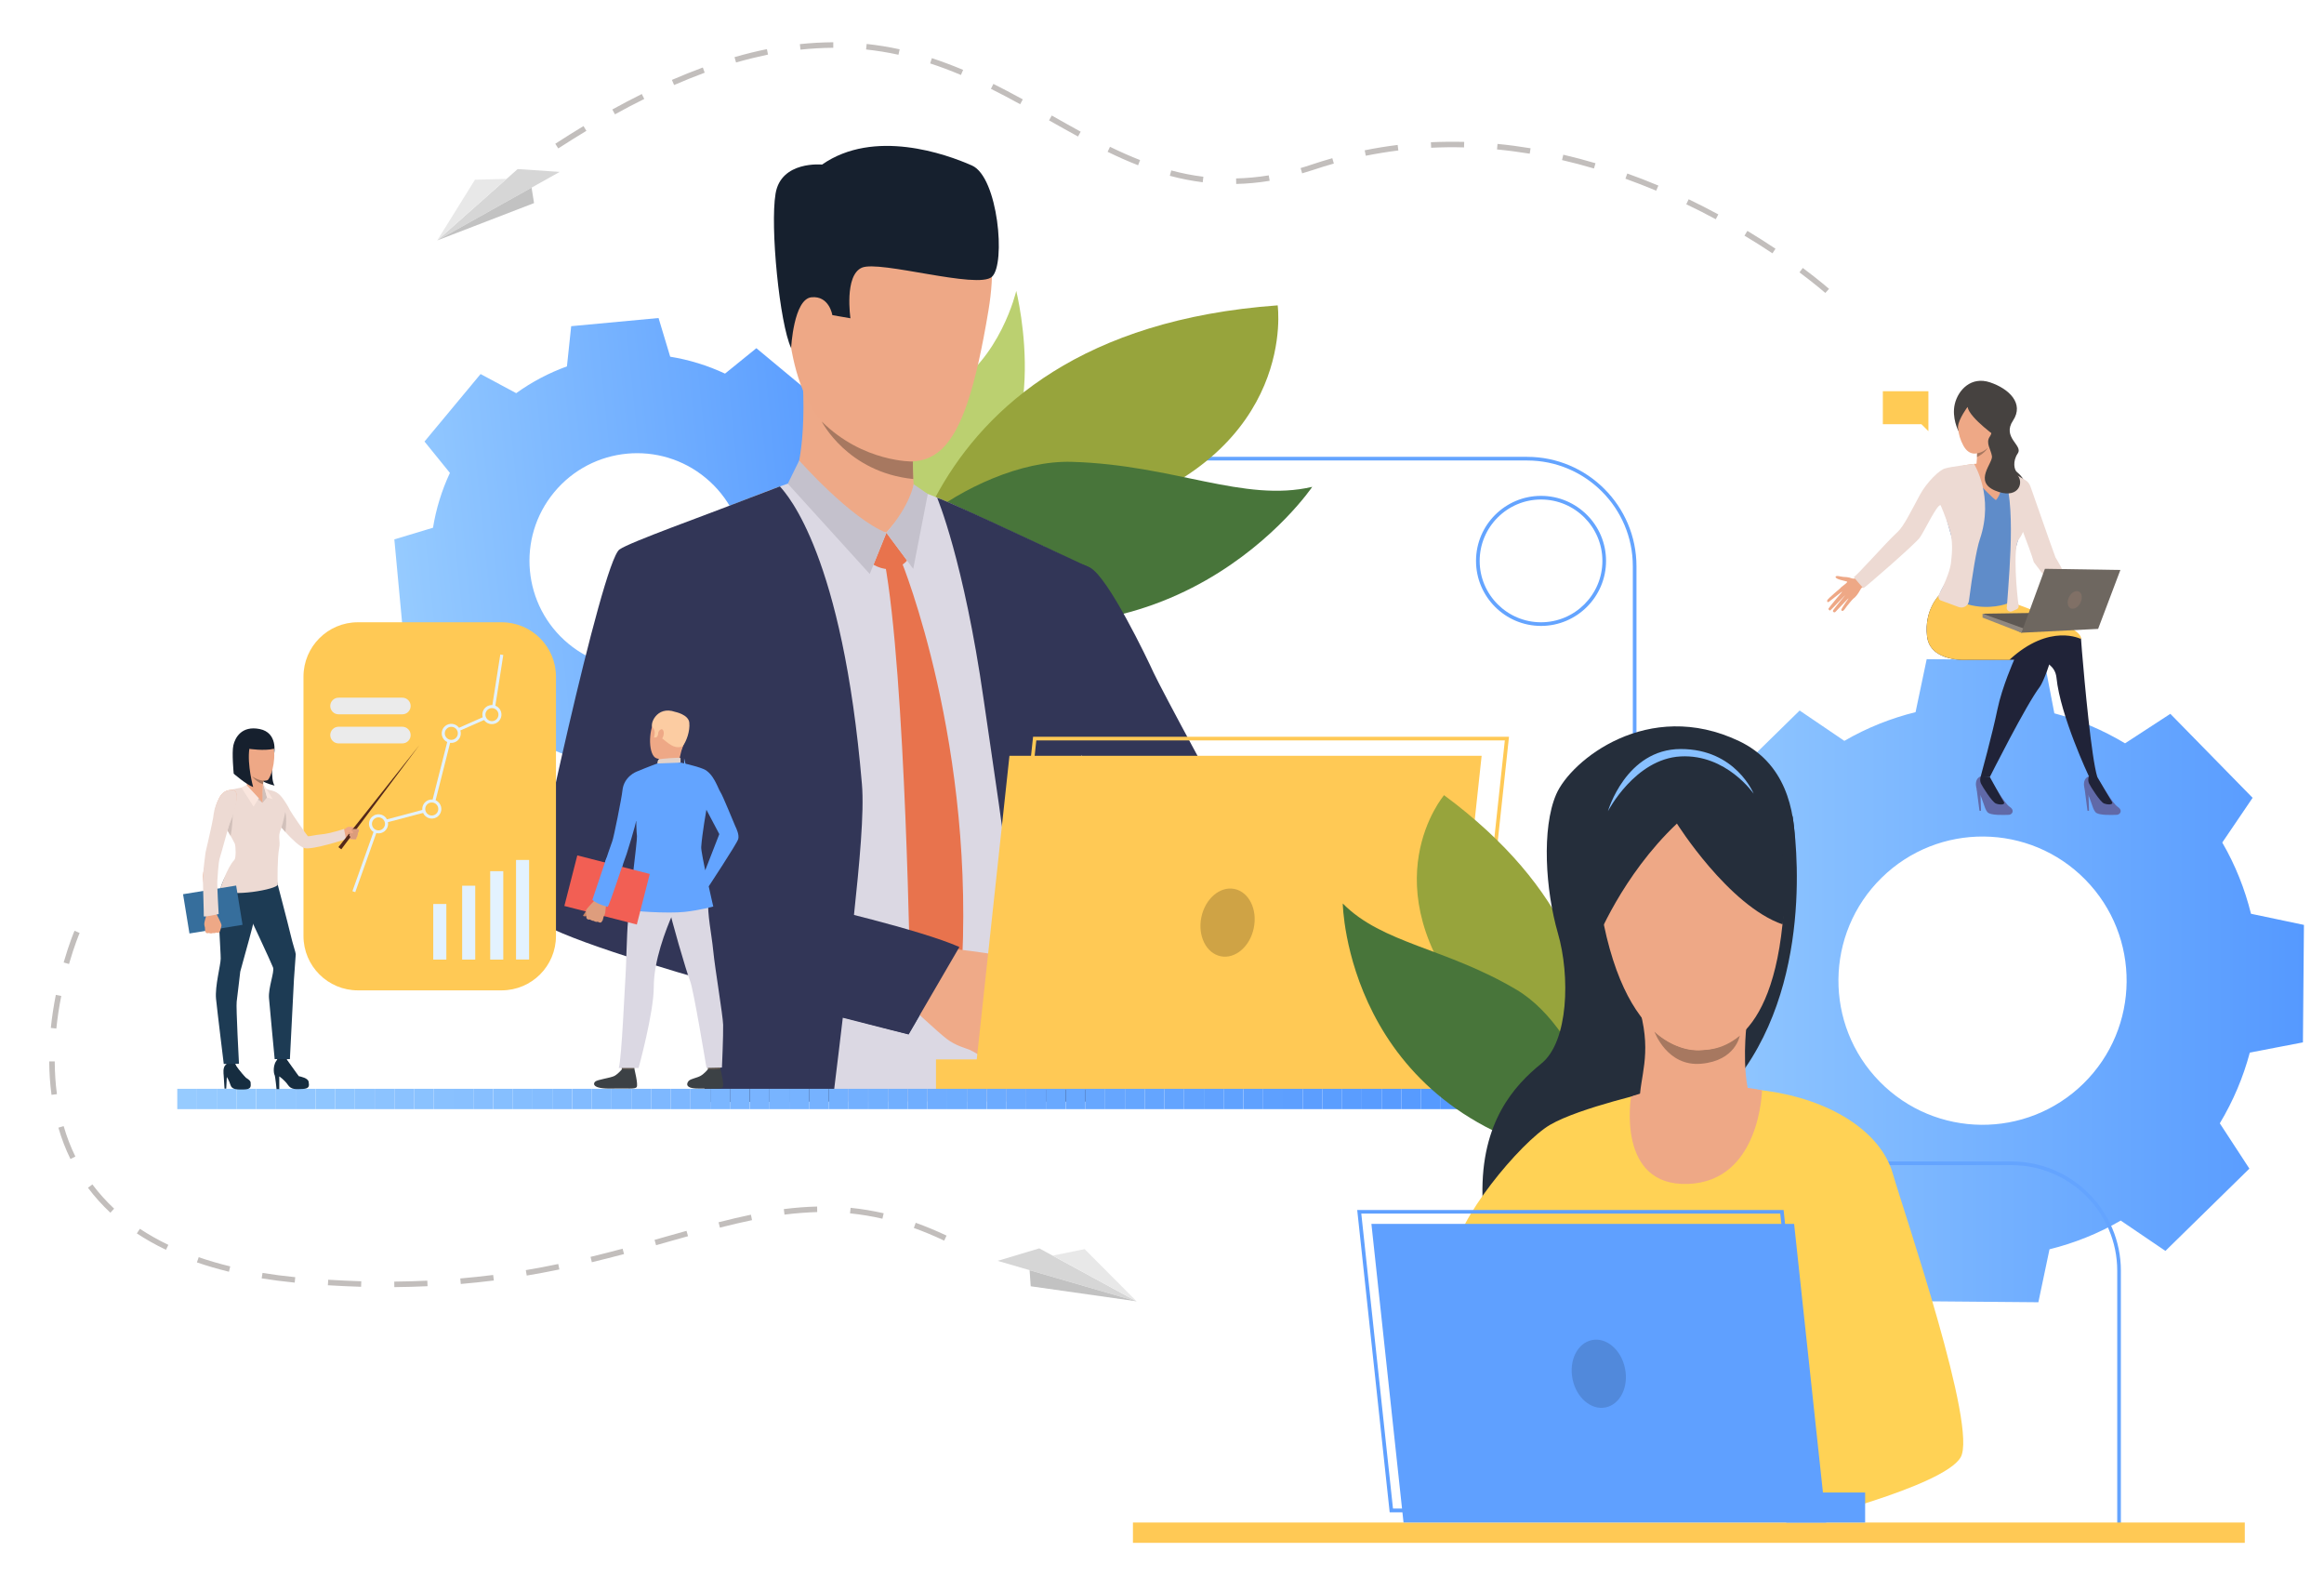 <?xml version="1.0" encoding="utf-8"?>
<!-- Generator: Adobe Illustrator 24.3.0, SVG Export Plug-In . SVG Version: 6.00 Build 0)  -->
<svg version="1.1" id="Слой_1" xmlns="http://www.w3.org/2000/svg" xmlns:xlink="http://www.w3.org/1999/xlink" x="0px" y="0px"
	 viewBox="0 0 273.46 187.17" style="enable-background:new 0 0 273.46 187.17;" xml:space="preserve">
<style type="text/css">
	.st0{fill:url(#SVGID_1_);}
	.st1{fill:url(#SVGID_2_);}
	.st2{fill:#64A4FF;}
	.st3{fill:#BBD070;}
	.st4{fill:#97A43C;}
	.st5{fill:#48753A;}
	.st6{fill:#DBD8E3;}
	.st7{fill:#323657;}
	.st8{fill:#EEA987;}
	.st9{fill:#E8734D;}
	.st10{fill:#C4C1CC;}
	.st11{fill:#EFAA88;}
	.st12{fill:#EEA886;}
	.st13{fill:#16202E;}
	.st14{fill:#A77860;}
	.st15{fill:#4DA8F2;}
	.st16{fill:#FFC955;}
	.st17{clip-path:url(#SVGID_4_);fill:#96CBFF;}
	.st18{clip-path:url(#SVGID_4_);fill:#95CAFF;}
	.st19{clip-path:url(#SVGID_4_);fill:#94C9FF;}
	.st20{clip-path:url(#SVGID_4_);fill:#93C9FF;}
	.st21{clip-path:url(#SVGID_4_);fill:#92C8FF;}
	.st22{clip-path:url(#SVGID_4_);fill:#91C7FF;}
	.st23{clip-path:url(#SVGID_4_);fill:#90C6FF;}
	.st24{clip-path:url(#SVGID_4_);fill:#8FC6FF;}
	.st25{clip-path:url(#SVGID_4_);fill:#8EC5FF;}
	.st26{clip-path:url(#SVGID_4_);fill:#8DC4FF;}
	.st27{clip-path:url(#SVGID_4_);fill:#8CC3FF;}
	.st28{clip-path:url(#SVGID_4_);fill:#8BC2FF;}
	.st29{clip-path:url(#SVGID_4_);fill:#8AC2FF;}
	.st30{clip-path:url(#SVGID_4_);fill:#89C1FF;}
	.st31{clip-path:url(#SVGID_4_);fill:#88C0FF;}
	.st32{clip-path:url(#SVGID_4_);fill:#87BFFF;}
	.st33{clip-path:url(#SVGID_4_);fill:#86BFFF;}
	.st34{clip-path:url(#SVGID_4_);fill:#85BEFF;}
	.st35{clip-path:url(#SVGID_4_);fill:#84BDFF;}
	.st36{clip-path:url(#SVGID_4_);fill:#83BCFF;}
	.st37{clip-path:url(#SVGID_4_);fill:#82BBFF;}
	.st38{clip-path:url(#SVGID_4_);fill:#81BBFF;}
	.st39{clip-path:url(#SVGID_4_);fill:#80BAFF;}
	.st40{clip-path:url(#SVGID_4_);fill:#7FB9FF;}
	.st41{clip-path:url(#SVGID_4_);fill:#7EB8FF;}
	.st42{clip-path:url(#SVGID_4_);fill:#7DB7FF;}
	.st43{clip-path:url(#SVGID_4_);fill:#7CB7FF;}
	.st44{clip-path:url(#SVGID_4_);fill:#7BB6FF;}
	.st45{clip-path:url(#SVGID_4_);fill:#7AB5FF;}
	.st46{clip-path:url(#SVGID_4_);fill:#79B4FF;}
	.st47{clip-path:url(#SVGID_4_);fill:#78B4FF;}
	.st48{clip-path:url(#SVGID_4_);fill:#77B3FF;}
	.st49{clip-path:url(#SVGID_4_);fill:#76B2FF;}
	.st50{clip-path:url(#SVGID_4_);fill:#74B1FF;}
	.st51{clip-path:url(#SVGID_4_);fill:#73B0FF;}
	.st52{clip-path:url(#SVGID_4_);fill:#72B0FF;}
	.st53{clip-path:url(#SVGID_4_);fill:#71AFFF;}
	.st54{clip-path:url(#SVGID_4_);fill:#70AEFF;}
	.st55{clip-path:url(#SVGID_4_);fill:#6FADFF;}
	.st56{clip-path:url(#SVGID_4_);fill:#6EADFF;}
	.st57{clip-path:url(#SVGID_4_);fill:#6DACFF;}
	.st58{clip-path:url(#SVGID_4_);fill:#6CABFF;}
	.st59{clip-path:url(#SVGID_4_);fill:#6BAAFF;}
	.st60{clip-path:url(#SVGID_4_);fill:#6AA9FF;}
	.st61{clip-path:url(#SVGID_4_);fill:#69A9FF;}
	.st62{clip-path:url(#SVGID_4_);fill:#68A8FF;}
	.st63{clip-path:url(#SVGID_4_);fill:#67A7FF;}
	.st64{clip-path:url(#SVGID_4_);fill:#66A6FF;}
	.st65{clip-path:url(#SVGID_4_);fill:#65A6FF;}
	.st66{clip-path:url(#SVGID_4_);fill:#64A5FF;}
	.st67{clip-path:url(#SVGID_4_);fill:#63A4FF;}
	.st68{clip-path:url(#SVGID_4_);fill:#62A3FF;}
	.st69{clip-path:url(#SVGID_4_);fill:#61A2FF;}
	.st70{clip-path:url(#SVGID_4_);fill:#60A2FF;}
	.st71{clip-path:url(#SVGID_4_);fill:#5FA1FF;}
	.st72{clip-path:url(#SVGID_4_);fill:#5EA0FF;}
	.st73{clip-path:url(#SVGID_4_);fill:#5D9FFF;}
	.st74{clip-path:url(#SVGID_4_);fill:#5C9EFF;}
	.st75{clip-path:url(#SVGID_4_);fill:#5B9EFF;}
	.st76{clip-path:url(#SVGID_4_);fill:#5A9DFF;}
	.st77{clip-path:url(#SVGID_4_);fill:#599CFF;}
	.st78{clip-path:url(#SVGID_4_);fill:#589BFF;}
	.st79{clip-path:url(#SVGID_4_);fill:#579BFF;}
	.st80{clip-path:url(#SVGID_4_);fill:#569AFF;}
	.st81{clip-path:url(#SVGID_4_);fill:#5599FF;}
	.st82{fill:#CFA345;}
	.st83{fill:#6069A8;}
	.st84{fill:#202338;}
	.st85{fill:#464240;}
	.st86{fill:#EB4747;}
	.st87{fill:#5F8CC9;}
	.st88{fill:#5E5853;}
	.st89{fill:#91887F;}
	.st90{fill:#EDDAD3;}
	.st91{fill:#6E6760;}
	.st92{fill:#807066;}
	.st93{fill:#FFCB55;}
	.st94{fill:#E3F2FF;}
	.st95{fill:#EBEBEB;}
	.st96{fill:#CF8C6C;}
	.st97{fill:#162D40;}
	.st98{fill:#1D3B54;}
	.st99{fill:#D1C0BA;}
	.st100{fill:#FAE6DE;}
	.st101{fill:#54281A;}
	.st102{fill:#DB9C7C;}
	.st103{fill:#366E9C;}
	.st104{fill:#5C544D;}
	.st105{fill:#3C4145;}
	.st106{fill:#FCCCA2;}
	.st107{fill:#E2D2CA;}
	.st108{fill:#63A4FF;}
	.st109{fill:#F25F54;}
	.st110{fill:#C98462;}
	.st111{fill:#DE9D7D;}
	.st112{fill:#252E3B;}
	.st113{fill:#FFD255;}
	.st114{fill:#88C0FF;}
	.st115{fill:#5FA0FF;}
	.st116{fill:#5189DB;}
	.st117{fill:#C2BEBC;}
	.st118{fill:#D6D6D6;}
	.st119{fill:#E8E8E8;}
	.st120{fill:#C2C2C2;}
</style>
<g>
	<linearGradient id="SVGID_1_" gradientUnits="userSpaceOnUse" x1="195.446" y1="115.359" x2="271.112" y2="115.359">
		<stop  offset="0" style="stop-color:#96CBFF"/>
		<stop  offset="1" style="stop-color:#5599FF"/>
	</linearGradient>
	<path class="st0" d="M261.2,132.14c1.58-2.63,2.76-5.43,3.53-8.32l6.25-1.2l0.06-6.91l0.06-6.91l-6.23-1.31
		c-0.72-2.9-1.84-5.73-3.38-8.38l3.57-5.26l-4.84-4.94l-4.84-4.94l-5.33,3.47c-2.63-1.58-5.43-2.76-8.32-3.53l-1.2-6.25l-6.91-0.06
		l-6.91-0.06l-1.31,6.23c-2.9,0.72-5.73,1.84-8.38,3.38l-5.26-3.57l-4.94,4.84l-4.93,4.84l3.47,5.33c-1.58,2.63-2.76,5.43-3.53,8.32
		l-6.25,1.2l-0.06,6.91l-0.06,6.91l6.23,1.31c0.72,2.9,1.84,5.73,3.38,8.38l-3.57,5.26l4.84,4.94l4.84,4.94l5.33-3.47
		c2.63,1.58,5.43,2.76,8.32,3.53l1.2,6.25l6.91,0.06l6.91,0.06l1.31-6.23c2.9-0.72,5.73-1.84,8.38-3.38l5.26,3.57l4.94-4.84
		l4.94-4.84L261.2,132.14z M221.18,127.24c-6.56-6.68-6.46-17.42,0.22-23.98c6.68-6.56,17.42-6.46,23.98,0.22
		c6.56,6.68,6.46,17.42-0.22,23.98C238.47,134.02,227.74,133.92,221.18,127.24z"/>
	
		<linearGradient id="SVGID_2_" gradientUnits="userSpaceOnUse" x1="-188.13" y1="747.006" x2="-131.631" y2="747.006" gradientTransform="matrix(0.995 -0.102 0.102 0.995 157.671 -693.486)">
		<stop  offset="0" style="stop-color:#96CBFF"/>
		<stop  offset="1" style="stop-color:#5599FF"/>
	</linearGradient>
	<path class="st1" d="M96.99,76.31c0.97-2.07,1.63-4.24,1.99-6.45l4.55-1.37l-0.48-5.14l-0.48-5.14l-4.73-0.5
		c-0.76-2.1-1.81-4.11-3.15-5.97l2.25-4.18l-3.97-3.3l-3.97-3.3l-3.69,2.99c-2.07-0.97-4.24-1.63-6.45-1.99l-1.37-4.55l-5.14,0.48
		l-5.14,0.48l-0.5,4.73c-2.1,0.76-4.11,1.81-5.97,3.15L56.55,44l-3.3,3.97l-3.3,3.97l2.99,3.69c-0.97,2.07-1.63,4.24-1.99,6.45
		l-4.55,1.37l0.48,5.14l0.48,5.14l4.73,0.5c0.76,2.1,1.81,4.11,3.15,5.97l-2.25,4.18l3.97,3.3l3.97,3.3L64.63,88
		c2.07,0.97,4.24,1.63,6.45,1.99l1.37,4.55l5.14-0.48l5.14-0.48l0.5-4.73c2.1-0.76,4.11-1.81,5.97-3.15l4.18,2.25l3.3-3.97l3.3-3.97
		L96.99,76.31z M66.88,75.72c-5.38-4.46-6.13-12.45-1.66-17.83c4.46-5.38,12.45-6.13,17.83-1.66c5.38,4.46,6.13,12.45,1.66,17.83
		C80.25,79.44,72.27,80.18,66.88,75.72z"/>
	<g>
		<path class="st2" d="M249.56,180.3h-0.43v-30.81c0-6.86-5.58-12.43-12.43-12.43h-31.7c-7.09,0-12.87-5.77-12.87-12.87V66.6
			c0-6.86-5.58-12.43-12.43-12.43H98.86v-0.43h80.83c7.09,0,12.87,5.77,12.87,12.87v57.59c0,6.85,5.58,12.43,12.43,12.43h31.7
			c7.09,0,12.87,5.77,12.87,12.87V180.3z"/>
	</g>
	<g>
		<g>
			<g>
				<g>
					<g>
						<path class="st3" d="M119.58,34.22c0,0,4.89,19.48-6.85,24.81c-11.75,5.33-9.5-4.43-9.5-4.43s-4.82-1.34,8.29-8.77
							C117.71,42.32,119.58,34.22,119.58,34.22z"/>
					</g>
				</g>
			</g>
		</g>
		<g>
			<g>
				<g>
					<g>
						<path class="st4" d="M150.34,35.92c0,0,2.41,16.98-19.82,24.32c-22.23,7.34-25.39,16.65-25.39,16.65
							S104.46,39.25,150.34,35.92z"/>
					</g>
				</g>
			</g>
		</g>
		<g>
			<g>
				<g>
					<g>
						<path class="st5" d="M105.03,69.97c-6.59-2.52,9.08-16.01,21.12-15.64c12.04,0.36,20.2,4.82,28.26,2.94
							C154.41,57.27,137.48,82.36,105.03,69.97z"/>
					</g>
				</g>
			</g>
		</g>
	</g>
	<g>
		<g>
			<g>
				<path class="st6" d="M127.17,81.24c0.38-5.12,0.64-9.91,0.79-14.38c-1.24-0.65-2.72-1.42-3.91-1.98
					c-3.68-1.75-8.8-4.11-12.09-5.62c-1.93-0.88-3.81-1.53-3.81-1.53s-13.14-1.26-14.21-1.19c-0.34,0.02-1.98,0.59-4.13,1.41
					c-4.66,1.77-13.65,5.37-15.08,6.4c-2.1,1.5-9.61,38.31-9.81,40.81c-0.19,2.43,10.21,5.75,19.85,8.3
					c-0.01,3.73-0.08,8.96-0.17,13.73c-0.01,0.82-0.03,1.62-0.04,2.39h42.17c-0.06-0.82-0.11-1.63-0.15-2.39
					c0-0.1-0.01-0.2-0.01-0.3c-0.16-3.23-0.79-9.02-0.63-14.66c0,0-0.1-5.94,0.49-8.5C126.49,92.43,127.17,81.24,127.17,81.24z
					 M73.7,102.88c0.07-4.79,6.45-13.7,6.45-13.7s0.29-0.13,0.3-0.11c0,0,0.33-0.05,0.33-0.04c0.01,0,0.99-0.94,1-0.94
					c0.23,0.85,2.35,12.89,2.87,19.9C78.65,106.81,73.67,105.17,73.7,102.88z"/>
			</g>
		</g>
		<g>
			<g>
				<path class="st7" d="M127.95,127.19c-0.28-2-0.54-3.99-0.78-5.94c0-0.01,0-0.02,0-0.03c-0.08-0.65-0.15-1.29-0.23-1.93
					c0-0.03-0.01-0.07-0.01-0.1c-0.31-2.69-0.56-5.27-0.75-7.63c-0.14-1.81-0.01-3.58,0.24-5.31c0.73-12.08,1.1-24.82,1.1-24.82
					c0.39-5.21,0.61-10.09,0.75-14.63c0,0-16.51-7.8-18-8.25c0,0,3.13,7.35,5.48,23.78c0.9,6.31,2.57,16.93,3.79,27.78v0
					c0.66,5.85,1.89,11.81,2.82,17.09c0.14,0.82,0.28,1.61,0.41,2.39h5.52C128.18,128.78,128.06,127.98,127.95,127.19z"/>
			</g>
		</g>
		<g>
			<g>
				<path class="st7" d="M100.47,107.78c0.65-6.11,1.24-12.21,0.95-15.55c-2.28-26.86-8.72-33.97-9.65-35.01
					c-0.72,0.28-3.47,1.31-4.28,1.63c-4.41,1.74-13.39,4.92-14.6,5.79c-2.1,1.5-10.37,40.09-10.62,42.58
					c-0.17,1.69,10.63,5.21,21.65,8.36c-0.1,3.02,0.18,7.28-0.82,11.73c-0.18,0.79-0.44,1.29-0.48,2.33l15.36-0.06
					c0.09-0.79,0.19-1.59,0.29-2.39c0.29-2.4,0.6-4.86,0.9-7.47c4.61,1.19,7.74,1.96,7.74,1.96s4.33-7.31,5.58-10.27
					C112.71,110.89,107.14,109.56,100.47,107.78z M80.62,98.53c-0.15-5.5-0.12-9.33-0.12-9.33c0.54,1.88,1.3,7.27,1.96,12.62
					C80.22,100.69,80.64,99.64,80.62,98.53z"/>
			</g>
		</g>
		<g>
			<g>
				<path class="st8" d="M93.25,56.96c0,0,1.67-3.16,1.21-12.13c-0.13-2.48,13.05,5.89,13.05,5.89s-0.05,0.86-0.07,2.01
					c-0.01,0.48-0.02,1.01-0.02,1.55c0,0.15,0,0.3,0,0.45c0,0.25,0,0.49,0.01,0.73c0.01,0.3,0.02,0.6,0.03,0.88
					c0.02,0.32,0.04,0.63,0.07,0.91c0.05,0.54,0.37,1.5,0.49,1.76C108.62,60.41,98.18,60.49,93.25,56.96z"/>
			</g>
		</g>
		<g>
			<path class="st9" d="M104.3,62.67l2.43,3.26c0,0-1.42,1.91-3.95,0.5L104.3,62.67z"/>
		</g>
		<g>
			<path class="st9" d="M106.08,66.06c0,0,8.9,21.73,7,49.34l-2.81,5.09l-3.16-4.34c0,0-0.51-36.67-3.04-50.19L106.08,66.06z"/>
		</g>
		<g>
			<path class="st8" d="M106.9,59.62l-2.6,3.04c0,0-4.17-0.81-5.4-2.99C97.67,57.5,106.9,59.62,106.9,59.62z"/>
		</g>
		<g>
			<path class="st10" d="M107.5,56.96c0,0-0.3,2.32-3.2,5.71l3.16,4.25l1.71-8.81L107.5,56.96z"/>
		</g>
		<g>
			<path class="st10" d="M94.04,54.17c0,0,6.04,6.83,10.26,8.5l-1.96,4.85L92.7,56.9L94.04,54.17z"/>
		</g>
		<g>
			<g>
				<path class="st7" d="M156.09,115.93c0,0-8.01-7.77-13.26-9.06c-2.43-0.6-5.63-3.95-8.67-7.89c-1-1.3-1.98-2.66-2.92-4.01
					c0,0,0-0.01,0-0.01c-3.73-5.39-6.65-10.55-6.65-10.55s-11.02-12.92-2.18-18.68c0,0,3.79-0.08,5.87,1.05
					c2.14,1.16,6.7,10.68,7.47,12.37c0.77,1.68,9.15,17.34,9.71,17.69c0.56,0.35,1.5,1.64,4.85,3.44c4.1,2.21,10.55,8.68,10.55,8.68
					L156.09,115.93z"/>
			</g>
		</g>
		<g>
			<path class="st11" d="M117.63,124.92c0,0-1.12-0.04-1.6-0.3c0,0-0.84-0.54-1.45-0.88c-0.2-0.11-0.37-0.2-0.49-0.25
				c-0.49-0.2-1.64-0.48-2.69-1.28c-1.05-0.8-4.49-4.02-4.49-4.02l2.22-3.41l1.02-3.38c0,0,8.01,0.8,9.07,1.43
				c0.1,0.06,0.2,0.13,0.29,0.2c0.85,0.63,1.22,1.45,1.63,1.83c0.15,0.14,1.54,1.63,1.47,2.24c-0.11,0.84-0.52,1.38-1.04,1.63
				c0,0-0.28,1.64-1.13,2.37c0,0-0.21,1.52-1.52,2.13C118.93,123.22,118.54,124.74,117.63,124.92z"/>
		</g>
		<g>
			<path class="st12" d="M104.89,21.69c0,0,14.47-3.49,11.42,14.83c-3.05,18.32-6.52,19.81-15.33,16.16
				c-8.82-3.65-8.2-15.37-8.73-21.11C91.72,25.84,100.26,21.96,104.89,21.69z"/>
		</g>
		<g>
			<path class="st12" d="M97.28,34.38c-0.21-1.61-3.41-2.15-3.63,0.27c-0.22,2.42,1.55,6.64,2.75,6.2
				C97.6,40.42,97.58,36.6,97.28,34.38z"/>
		</g>
		<g>
			<path class="st13" d="M93.09,40.94c0,0,0.29-5.76,2.39-5.97c2.1-0.21,2.46,2.1,2.46,2.1l2.13,0.37c0,0-0.75-5.04,1.34-5.95
				c2.09-0.91,13.65,2.58,15.31,1.07c1.66-1.51,0.72-11.73-2.35-13.09c-3.07-1.36-11.53-4.37-17.64-0.11c0,0-4.82-0.48-5.47,3.41
				C90.6,26.68,91.74,38.08,93.09,40.94z"/>
		</g>
		<g>
			<path class="st7" d="M112.89,111.4l-5.98,10.27c0,0-15.83-4.08-19.52-5.12l8.44-10.05C95.83,106.5,108.28,109.35,112.89,111.4z"
				/>
		</g>
		<g>
			<path class="st14" d="M107.46,56.35L107.46,56.35c-7.76-0.79-10.77-6.77-10.77-6.77c4.88,4.84,10.73,4.71,10.73,4.71
				c0,0.15,0,0.3,0,0.45c0,0.25,0,0.49,0.01,0.73C107.43,55.77,107.44,56.06,107.46,56.35z"/>
		</g>
	</g>
	<g>
		<path class="st15" d="M214.65,147.41c-0.42-0.56-1.1-0.93-1.86-0.94c-1.05-0.01-1.95,0.66-2.27,1.6l0,0l0,0
			c-0.08,0.23-0.12,0.47-0.12,0.73c0,0.3,0.05,0.58,0.14,0.84c0.15,0.42,0.42,0.78,0.77,1.05c0.35,0.27,0.77,0.44,1.23,0.48
			c0.06,0.01,0.12,0.01,0.19,0.01c0.04,0,0.08,0,0.12,0c0.01,0,0.03,0,0.04,0c0.24-0.01,0.46-0.06,0.68-0.14
			c0.9-0.33,1.54-1.18,1.56-2.19C215.13,148.32,214.95,147.81,214.65,147.41z M213.36,150.49L213.36,150.49
			c-0.16,0.06-0.33,0.09-0.51,0.1l0,0c-0.04,0-0.08,0-0.12,0c-0.17,0-0.33-0.03-0.48-0.08c-0.21-0.06-0.41-0.16-0.58-0.3
			c-0.06-0.05-0.12-0.1-0.18-0.16c-0.32-0.33-0.52-0.77-0.51-1.27c0-0.13,0.02-0.25,0.05-0.37c0.01-0.06,0.03-0.12,0.05-0.17
			c0.24-0.71,0.91-1.21,1.7-1.2c0.57,0.01,1.07,0.28,1.38,0.7c0.23,0.3,0.37,0.68,0.36,1.1
			C214.52,149.61,214.04,150.25,213.36,150.49z"/>
	</g>
	<g>
		<path class="st12" d="M124.12,102.96c9,9.26,20.88,20.92,20.88,20.92l4.65-8.82c0,0-10.56-12.38-17.71-20.64
			C129.74,95.51,125.71,98.07,124.12,102.96z"/>
	</g>
	<g>
		<g>
			<path class="st12" d="M118.56,115.42c0,0,2.42,1.17,3.05,1.69c0.63,0.52,3.19,2.44,3.82,2.89c0.62,0.45-0.94,1.73-5.52-0.25
				C115.33,117.76,118.56,115.42,118.56,115.42z"/>
		</g>
	</g>
	<g>
		<polygon class="st16" points="118.78,88.91 114.55,128.16 170.12,128.16 174.34,88.91 		"/>
	</g>
	<g>
		<path class="st16" d="M173.29,126.35h-56l4.27-39.68h56L173.29,126.35z M117.77,125.91h55.13l4.17-38.81h-55.13L117.77,125.91z"/>
	</g>
	<g>
		
			<rect x="110.13" y="124.63" transform="matrix(-1 -1.224647e-16 1.224647e-16 -1 229.545 252.783)" class="st16" width="9.28" height="3.53"/>
	</g>
	<g>
		<g>
			<defs>
				<rect id="SVGID_3_" x="20.86" y="128.08" width="151.01" height="2.39"/>
			</defs>
			<clipPath id="SVGID_4_">
				<use xlink:href="#SVGID_3_"  style="overflow:visible;"/>
			</clipPath>
			<path class="st17" d="M20.86,128.08v2.39V128.08z"/>
			<rect x="20.86" y="128.08" class="st17" width="2.32" height="2.39"/>
			<rect x="23.18" y="128.08" class="st18" width="2.32" height="2.39"/>
			<rect x="25.5" y="128.08" class="st19" width="2.32" height="2.39"/>
			<rect x="27.82" y="128.08" class="st20" width="2.32" height="2.39"/>
			<rect x="30.15" y="128.08" class="st21" width="2.32" height="2.39"/>
			<rect x="32.47" y="128.08" class="st22" width="2.32" height="2.39"/>
			<rect x="34.79" y="128.08" class="st23" width="2.32" height="2.39"/>
			<rect x="37.12" y="128.08" class="st24" width="2.32" height="2.39"/>
			<rect x="39.44" y="128.08" class="st25" width="2.32" height="2.39"/>
			<rect x="41.76" y="128.08" class="st26" width="2.32" height="2.39"/>
			<rect x="44.09" y="128.08" class="st27" width="2.32" height="2.39"/>
			<rect x="46.41" y="128.08" class="st28" width="2.32" height="2.39"/>
			<rect x="48.73" y="128.08" class="st29" width="2.32" height="2.39"/>
			<rect x="51.06" y="128.08" class="st30" width="2.32" height="2.39"/>
			<rect x="53.38" y="128.08" class="st31" width="2.32" height="2.39"/>
			<rect x="55.7" y="128.08" class="st32" width="2.32" height="2.39"/>
			<rect x="58.03" y="128.08" class="st33" width="2.32" height="2.39"/>
			<rect x="60.35" y="128.08" class="st34" width="2.32" height="2.39"/>
			<rect x="62.67" y="128.08" class="st35" width="2.32" height="2.39"/>
			<rect x="64.99" y="128.08" class="st36" width="2.32" height="2.39"/>
			<rect x="67.32" y="128.08" class="st37" width="2.32" height="2.39"/>
			<rect x="69.64" y="128.08" class="st38" width="2.32" height="2.39"/>
			<rect x="71.96" y="128.08" class="st39" width="2.32" height="2.39"/>
			<rect x="74.29" y="128.08" class="st40" width="2.32" height="2.39"/>
			<rect x="76.61" y="128.08" class="st41" width="2.32" height="2.39"/>
			<rect x="78.93" y="128.08" class="st42" width="2.32" height="2.39"/>
			<rect x="81.26" y="128.08" class="st43" width="2.32" height="2.39"/>
			<rect x="83.58" y="128.08" class="st44" width="2.32" height="2.39"/>
			<rect x="85.9" y="128.08" class="st45" width="2.32" height="2.39"/>
			<rect x="88.23" y="128.08" class="st46" width="2.32" height="2.39"/>
			<rect x="90.55" y="128.08" class="st47" width="2.32" height="2.39"/>
			<rect x="92.87" y="128.08" class="st48" width="2.32" height="2.39"/>
			<rect x="95.2" y="128.08" class="st49" width="2.32" height="2.39"/>
			<rect x="97.52" y="128.08" class="st50" width="2.32" height="2.39"/>
			<rect x="99.84" y="128.08" class="st51" width="2.32" height="2.39"/>
			<rect x="102.17" y="128.08" class="st52" width="2.32" height="2.39"/>
			<rect x="104.49" y="128.08" class="st53" width="2.32" height="2.39"/>
			<rect x="106.81" y="128.08" class="st54" width="2.32" height="2.39"/>
			<rect x="109.14" y="128.08" class="st55" width="2.32" height="2.39"/>
			<rect x="111.46" y="128.08" class="st56" width="2.32" height="2.39"/>
			<rect x="113.78" y="128.08" class="st57" width="2.32" height="2.39"/>
			<rect x="116.11" y="128.08" class="st58" width="2.32" height="2.39"/>
			<rect x="118.43" y="128.08" class="st59" width="2.32" height="2.39"/>
			<rect x="120.75" y="128.08" class="st60" width="2.32" height="2.39"/>
			<rect x="123.07" y="128.08" class="st61" width="2.32" height="2.39"/>
			<rect x="125.4" y="128.08" class="st62" width="2.32" height="2.39"/>
			<rect x="127.72" y="128.08" class="st63" width="2.32" height="2.39"/>
			<rect x="130.04" y="128.08" class="st64" width="2.32" height="2.39"/>
			<rect x="132.37" y="128.08" class="st65" width="2.32" height="2.39"/>
			<rect x="134.69" y="128.08" class="st66" width="2.32" height="2.39"/>
			<rect x="137.01" y="128.08" class="st67" width="2.32" height="2.39"/>
			<rect x="139.34" y="128.08" class="st68" width="2.32" height="2.39"/>
			<rect x="141.66" y="128.08" class="st69" width="2.32" height="2.39"/>
			<rect x="143.98" y="128.08" class="st70" width="2.32" height="2.39"/>
			<rect x="146.31" y="128.08" class="st71" width="2.32" height="2.39"/>
			<rect x="148.63" y="128.08" class="st72" width="2.32" height="2.39"/>
			<rect x="150.95" y="128.08" class="st73" width="2.32" height="2.39"/>
			<rect x="153.28" y="128.08" class="st74" width="2.32" height="2.39"/>
			<rect x="155.6" y="128.08" class="st75" width="2.32" height="2.39"/>
			<rect x="157.92" y="128.08" class="st76" width="2.32" height="2.39"/>
			<rect x="160.24" y="128.08" class="st77" width="2.32" height="2.39"/>
			<rect x="162.57" y="128.08" class="st78" width="2.32" height="2.39"/>
			<rect x="164.89" y="128.08" class="st79" width="2.32" height="2.39"/>
			<rect x="167.21" y="128.08" class="st80" width="2.32" height="2.39"/>
			<rect x="169.54" y="128.08" class="st81" width="2.32" height="2.39"/>
			<path class="st81" d="M171.86,130.47v-2.39V130.47z"/>
		</g>
	</g>
	<g>
		<rect x="133.31" y="179.1" class="st16" width="130.83" height="2.39"/>
	</g>
	<g>
		<path class="st82" d="M141.36,107.9c-0.45,2.18,0.57,4.24,2.28,4.59c1.7,0.35,3.45-1.14,3.89-3.33c0.45-2.19-0.57-4.24-2.28-4.59
			C143.55,104.23,141.81,105.72,141.36,107.9z"/>
	</g>
	<g>
		<g>
			<g>
				<path class="st83" d="M247.33,92.35c0,0,1.28,2.17,1.82,2.53c0.73,0.48,0.27,0.97-0.07,0.97c-0.35,0-2.13,0.13-2.52-0.32
					c-0.39-0.45-0.59-1.78-0.95-2.13c-0.37-0.35-0.74-1.74,0.18-2.07C246.6,91.02,247.33,92.35,247.33,92.35z"/>
			</g>
		</g>
	</g>
	<g>
		<g>
			<g>
				<path class="st84" d="M246.78,91.39c0,0,1.47,2.54,1.72,2.92c0.25,0.38-0.48,0.38-0.93,0.2c-0.45-0.18-1.59-2-1.75-2.34
					c-0.19-0.4-0.03-0.85-0.03-0.85L246.78,91.39z"/>
			</g>
		</g>
	</g>
	<g>
		<g>
			<g>
				<polygon class="st83" points="245.29,92.76 245.63,95.37 245.81,95.38 245.75,93.5 				"/>
			</g>
		</g>
	</g>
	<g>
		<g>
			<g>
				<path class="st83" d="M234.62,92.35c0,0,1.28,2.17,1.82,2.53c0.73,0.48,0.27,0.97-0.07,0.97c-0.35,0-2.13,0.13-2.52-0.32
					c-0.39-0.45-0.59-1.78-0.95-2.13c-0.37-0.35-0.75-1.77,0.18-2.07C233.89,91.06,234.62,92.35,234.62,92.35z"/>
			</g>
		</g>
	</g>
	<g>
		<g>
			<g>
				<path class="st84" d="M234.14,91.4c0,0,1.39,2.54,1.64,2.92c0.25,0.38-0.48,0.38-0.93,0.2c-0.45-0.18-1.59-2-1.75-2.34
					c-0.19-0.4-0.03-0.85-0.03-0.85L234.14,91.4z"/>
			</g>
		</g>
	</g>
	<g>
		<g>
			<g>
				<polygon class="st83" points="232.58,92.76 232.92,95.37 233.1,95.38 233.04,93.5 				"/>
			</g>
		</g>
	</g>
	<g>
		<g>
			<g>
				<path class="st84" d="M228.94,72.57l11.6,5.28c0,0,1.29,0.42,1.44,1.86c0.45,4.49,3.81,11.6,3.81,11.6
					c1.08,0.53,0.99,0.07,0.99,0.07c-0.68-2.18-1.5-11.16-1.8-14.77c-0.06-0.76-0.1-1.29-0.11-1.46c-0.01-0.11-0.13-0.26-0.35-0.44
					c-1.59-1.29-8.14-3.96-8.14-3.96C231.47,70.64,228.94,72.57,228.94,72.57z"/>
			</g>
		</g>
	</g>
	<g>
		<g>
			<g>
				<path class="st84" d="M226.75,74.84c0.36,3.14,4.83,2.78,4.83,2.78h5.42c0,0-1.42,3.17-1.97,5.84
					c-0.58,2.84-1.96,7.86-1.96,7.86s0.09,0.17,1.07,0.08c0,0,4.26-8.49,5.89-10.62c0.35-0.46,1.36-2.95,1.53-4.44
					c0.06-0.5,0.02-0.89-0.16-1.04c-0.19-0.16-0.62-0.45-1.2-0.82c-1.7-1.07-4.65-2.72-6.29-3.09c-2.2-0.49-5.68-1.42-5.68-1.42
					S226.39,71.71,226.75,74.84z"/>
			</g>
		</g>
	</g>
	<g>
		<path class="st85" d="M230.44,50.69c0,0-0.81-1.54-0.42-3.18c0.4-1.64,1.92-3.28,4.15-2.53c2.23,0.75,4.03,2.48,2.7,4.49
			c-1.34,2,1.21,2.91,0.56,3.86c-0.65,0.95-0.4,1.95-0.13,2.17c0.27,0.22,1.16,1.01,1.06,1.95c-0.1,0.94-4.33-2.73-4.33-2.73
			S231.74,50.1,230.44,50.69z"/>
	</g>
	<g>
		<path class="st86" d="M237.24,70.39c0,0-0.34,1.63-9-0.43C228.24,69.96,231.14,69,237.24,70.39z"/>
	</g>
	<g>
		<g>
			<path class="st87" d="M228.14,70.42c-0.13,0.26-0.27,0.51-0.4,0.77c3.17,0.09,6.33,0.18,9.5,0.28c-0.5-1.68-0.34-3.95-0.25-5.67
				c0.11-2.11,1.27-3.57,1.15-5.7c0.63,0.1,0.73,0.12,1.36,0.22c-0.96-2.73-1.29-4.09-4.27-5.14c-0.97-0.34-1.61-0.41-2.66-0.32
				c-3.45,0.28-4.49,0.33-6.19,3.45c2.65,0.42,2.22,1.38,3.02,4.02c0.39,1.29,0.8,2.72,0.59,4.08
				C229.79,67.74,228.14,69.2,228.14,70.42z"/>
		</g>
	</g>
	<g>
		<g>
			<path class="st12" d="M233.65,55.83c-1.41-0.27-1.11-1.05-1.11-1.05s0.07-0.44,0.09-1c0.01-0.14,0.01-0.29,0.01-0.45
				c0-0.23-0.01-0.47-0.04-0.69c-0.12-0.95,2.56-0.38,2.56-0.38s-0.15,1.92,0.21,2.49C235.75,55.32,235.06,56.1,233.65,55.83z"/>
		</g>
	</g>
	<g>
		<g>
			<path class="st12" d="M230.95,54.78c0,0,2.85,3.29,3.9,4.05c0,0,1.21-1.09,0.46-3.98C235.32,54.85,233.95,54.16,230.95,54.78z"/>
		</g>
	</g>
	<g>
		<path class="st12" d="M231.03,46.86c0,0-1.48,2.85-0.01,5.55c1.47,2.7,4.35-1.18,4.54-1.63c0.19-0.45,1.18-3.03-0.79-3.81
			C232.8,46.19,231.45,46.08,231.03,46.86z"/>
	</g>
	<g>
		<path class="st85" d="M231.52,47.87c0,0-1.02,1.34-1.14,2.33c0,0-0.41-1.87,0.74-3.67c1.15-1.8,4.06-0.09,4.45,0.63
			c0.39,0.72,1.53,1.35-0.39,4.43C235.19,51.6,231.73,49.19,231.52,47.87z"/>
	</g>
	<g>
		<path class="st14" d="M233.89,52.69c0,0-0.26,0.56-1.26,1.08c0.01-0.14,0.01-0.29,0.01-0.45
			C232.64,53.33,233.32,53.25,233.89,52.69z"/>
	</g>
	<g>
		<path class="st12" d="M218.93,67.86c0,0-0.7,0.31-1.04,0.17c-0.33-0.14-0.85-0.17-1.01-0.17c-0.22,0-0.9-0.24-0.89,0.02
			c0.01,0.27,1.11,0.45,1.33,0.53c0.22,0.08-0.67,0.58-0.75,0.79c-0.08,0.22,0.93,1.65,1.49,1.24c0.57-0.41,0.88-1.22,0.99-1.28
			c0.12-0.05,0.43-0.28,0.43-0.28L218.93,67.86z"/>
	</g>
	<g>
		<path class="st12" d="M216.68,69.08c0,0-1.65,1.37-1.68,1.55c-0.03,0.18,0.06,0.27,0.22,0.15c0.16-0.12,1.64-1.28,1.64-1.28
			s-1.65,1.95-1.71,2.1c-0.03,0.08,0.13,0.26,0.22,0.2c0.09-0.06,1.85-1.9,1.85-1.9s-1.54,1.83-1.55,1.96
			c-0.01,0.12,0.18,0.25,0.3,0.12c0.12-0.13,1.66-1.74,1.66-1.74s-1.03,1.4-0.97,1.53c0.04,0.08,0.17,0.23,0.42-0.14
			c0.25-0.37,0.95-1.18,0.95-1.18L216.68,69.08z"/>
	</g>
	<g>
		<g>
			<path class="st16" d="M236.44,77.62h-4.86c0,0-4.48,0.36-4.83-2.78c-0.36-3.14,1.47-4.88,1.47-4.88s2.36,0.63,4.43,1.13
				c1.03-0.22,2.28-0.36,3.73-0.33c0,0,8.75,2.89,8.49,4.41C244.87,75.18,241.21,73.23,236.44,77.62z"/>
		</g>
	</g>
	<g>
		<polygon class="st88" points="233.28,72.19 242.54,72.05 237.86,74.43 		"/>
	</g>
	<g>
		<path class="st87" d="M236.16,71.01c0,0-2.08,0.81-4.64,0.08l-0.12-0.95l5.26,0.29L236.16,71.01z"/>
	</g>
	<g>
		<polygon class="st89" points="237.86,74.43 233.28,72.65 233.28,72.19 238.23,73.97 		"/>
	</g>
	<g>
		<g>
			<path class="st90" d="M236.12,71.45c-0.02,0.34,0.32,0.59,0.64,0.45l0.54-0.23c0.16-0.07,0.26-0.24,0.23-0.41
				c-0.22-1.4-0.7-6.85,0-7.79c0.26-0.35,0.42-0.65,0.51-0.91c0.46,1.2,1.04,2.73,1.27,3.56l4.38,5.82l1.47,0.37
				c-1.83-4.41-3.3-6.75-3.3-6.75c-0.29-0.77-1.11-3.1-1.83-5.17c-0.46-1.31-0.88-2.52-1.11-3.16c-0.11-0.33-0.34-0.61-0.64-0.78
				c-0.68-0.41-1.81-1.04-2.83-1.54c0,0-0.01,0-0.01-0.01c-0.03-0.02-0.07-0.03-0.1-0.05c0,0,0,0,0,0c0,0,0,0,0,0
				c1.95,2.95,1.19,11.27,0.8,16.59C236.13,71.44,236.12,71.44,236.12,71.45z"/>
		</g>
		<g>
			<path class="st90" d="M228.9,55.1c-0.62,0.1-2.17,1.6-2.99,3.11c-0.94,1.73-1.89,3.7-2.61,4.35c-1.32,1.19-5,5.4-5.17,5.3
				c-0.07-0.04,1.01,1.26,1.15,1.32c0.07,0.03,6.05-5.15,6.62-5.94c0.54-0.75,2-3.89,2.44-3.82c0,0,0,0,0,0c0,0,0,0,0,0
				c0.03,0.07,0.56,1.22,1.07,2.9c0.01,0.03,0.02,0.06,0.02,0.08c0.35,1.17,0.31,2.44,0.13,3.87c-0.14,1.08-0.95,2.84-1.43,3.7
				c-0.06,0.1-0.04,0.3,0.02,0.45c0,0,0,0,0,0c0.04,0.09,0.09,0.16,0.16,0.19l1.76,0.65l0.41,0.15c0.3,0.11,0.61,0.05,0.84-0.12
				c0.19-0.14,0.33-0.35,0.36-0.61c0.39-3,0.88-6.07,1.28-7.23c1.73-5.07-0.68-8.88-0.68-8.88S229.44,54.9,228.9,55.1z"/>
		</g>
	</g>
	<g>
		<polygon class="st91" points="237.86,74.43 240.62,66.91 249.5,67.05 246.88,73.98 		"/>
	</g>
	<g>
		<path class="st92" d="M243.46,70.23c-0.27,0.54-0.19,1.13,0.18,1.32c0.37,0.19,0.89-0.1,1.16-0.64c0.27-0.54,0.19-1.13-0.18-1.32
			C244.25,69.4,243.73,69.69,243.46,70.23z"/>
	</g>
	<g>
		<path class="st85" d="M234.1,49.7c0,0,0.57,0.88,0.04,1.65c-0.53,0.76,0.13,1.51,0.25,2.32c0.11,0.81-2.19,2.96,0.37,4.04
			c2.57,1.08,3.38-0.71,2.73-1.69c-0.65-0.98-1.12-1.78-1.17-3.18C236.26,51.43,235.8,49.25,234.1,49.7z"/>
	</g>
	<g>
		<polygon class="st93" points="221.55,46.02 226.91,46.02 226.91,49.9 226.91,50.72 226.09,49.9 221.55,49.9 		"/>
	</g>
	<g>
		<g>
			<g>
				<g>
					<g>
						<path class="st3" d="M191.5,105.58c0,0-11.67,11.11-5.99,19.75c5.68,8.65,8.33,1.07,8.33,1.07s3.84,1.16-1.86-9.5
							C189.29,111.88,191.5,105.58,191.5,105.58z"/>
					</g>
				</g>
			</g>
		</g>
		<g>
			<g>
				<g>
					<g>
						<path class="st4" d="M169.92,93.54c0,0-8.92,10.48,3,24.99c11.92,14.51,10.07,22.18,10.07,22.18S199.59,115.48,169.92,93.54z"
							/>
					</g>
				</g>
			</g>
		</g>
		<g>
			<g>
				<g>
					<g>
						<path class="st5" d="M185.68,136.33c5.55,1.12,1.06-15.01-7.26-19.92c-8.32-4.92-15.76-5.4-20.42-10.13
							C158,106.27,158.37,130.8,185.68,136.33z"/>
					</g>
				</g>
			</g>
		</g>
	</g>
	<g>
		<path class="st16" d="M59.02,116.5H42.11c-3.53,0-6.4-2.86-6.4-6.4V79.6c0-3.53,2.86-6.4,6.4-6.4h16.91c3.53,0,6.4,2.86,6.4,6.4
			v30.5C65.42,113.64,62.56,116.5,59.02,116.5z"/>
	</g>
	<g>
		<g>
			<g>
				<g>
					<g>
						<rect x="60.72" y="101.16" class="st94" width="1.54" height="11.71"/>
					</g>
				</g>
			</g>
		</g>
		<g>
			<g>
				<g>
					<g>
						<rect x="57.68" y="102.48" class="st94" width="1.54" height="10.4"/>
					</g>
				</g>
			</g>
		</g>
		<g>
			<g>
				<g>
					<g>
						<rect x="54.38" y="104.19" class="st94" width="1.54" height="8.69"/>
					</g>
				</g>
			</g>
		</g>
		<g>
			<g>
				<g>
					<g>
						<rect x="50.98" y="106.34" class="st94" width="1.54" height="6.54"/>
					</g>
				</g>
			</g>
		</g>
		<g>
			<g>
				<g>
					<polygon class="st94" points="41.8,104.95 41.47,104.83 44.37,96.69 50.66,95.02 52.93,86.09 57.78,83.94 58.87,76.99 
						59.22,77.05 58.1,84.19 53.23,86.34 50.96,95.31 44.64,96.98 					"/>
				</g>
			</g>
		</g>
		<g>
			<g>
				<path class="st16" d="M51.54,94.57c0.33,0.4,0.27,1-0.13,1.33c-0.4,0.33-1,0.27-1.33-0.13c-0.33-0.4-0.27-1,0.13-1.33
					C50.62,94.11,51.21,94.17,51.54,94.57z"/>
			</g>
		</g>
		<g>
			<g>
				<path class="st94" d="M51.52,96.04c-0.48,0.39-1.19,0.32-1.58-0.16c-0.39-0.48-0.32-1.19,0.16-1.58
					c0.48-0.39,1.19-0.32,1.58,0.16C52.07,94.94,52,95.64,51.52,96.04z M50.32,94.57c-0.33,0.27-0.38,0.75-0.11,1.08
					c0.27,0.33,0.75,0.38,1.08,0.11c0.33-0.27,0.38-0.75,0.11-1.08C51.14,94.35,50.65,94.31,50.32,94.57z"/>
			</g>
		</g>
		<g>
			<g>
				<path class="st16" d="M53.83,85.67c0.33,0.4,0.27,1-0.13,1.33c-0.4,0.33-1,0.27-1.33-0.13c-0.33-0.4-0.27-1,0.13-1.33
					C52.91,85.21,53.5,85.27,53.83,85.67z"/>
			</g>
		</g>
		<g>
			<g>
				<path class="st94" d="M53.81,87.14c-0.48,0.39-1.19,0.32-1.58-0.16c-0.39-0.48-0.32-1.19,0.16-1.58
					c0.48-0.39,1.19-0.32,1.58,0.16C54.36,86.04,54.29,86.74,53.81,87.14z M52.62,85.67c-0.33,0.27-0.38,0.75-0.11,1.08
					c0.27,0.33,0.75,0.38,1.08,0.11c0.33-0.27,0.38-0.75,0.11-1.08C53.43,85.45,52.94,85.4,52.62,85.67z"/>
			</g>
		</g>
		<g>
			<g>
				<path class="st16" d="M58.62,83.46c0.33,0.4,0.27,1-0.13,1.33c-0.4,0.33-1,0.27-1.33-0.13c-0.33-0.4-0.27-1,0.13-1.33
					C57.69,83,58.29,83.06,58.62,83.46z"/>
			</g>
		</g>
		<g>
			<g>
				<path class="st94" d="M58.59,84.93c-0.48,0.39-1.19,0.32-1.58-0.16c-0.39-0.48-0.32-1.19,0.16-1.58
					c0.48-0.39,1.19-0.32,1.58,0.16C59.15,83.83,59.07,84.54,58.59,84.93z M57.4,83.47c-0.33,0.27-0.38,0.75-0.11,1.08
					c0.27,0.33,0.75,0.38,1.08,0.11c0.33-0.27,0.38-0.75,0.11-1.08C58.21,83.25,57.73,83.2,57.4,83.47z"/>
			</g>
		</g>
		<g>
			<g>
				<path class="st16" d="M45.27,96.32c0.33,0.4,0.27,1-0.13,1.33c-0.4,0.33-1,0.27-1.33-0.13c-0.33-0.4-0.27-1,0.13-1.33
					C44.35,95.85,44.94,95.91,45.27,96.32z"/>
			</g>
		</g>
		<g>
			<g>
				<path class="st94" d="M45.25,97.78c-0.48,0.39-1.19,0.32-1.58-0.16c-0.39-0.48-0.32-1.19,0.16-1.58
					c0.48-0.39,1.19-0.32,1.58,0.16C45.8,96.69,45.73,97.39,45.25,97.78z M44.05,96.32c-0.33,0.27-0.38,0.75-0.11,1.08
					c0.27,0.33,0.75,0.38,1.08,0.11c0.33-0.27,0.38-0.75,0.11-1.08C44.87,96.1,44.38,96.05,44.05,96.32z"/>
			</g>
		</g>
		<g>
			<g>
				<g>
					<g>
						<path class="st95" d="M47.34,87.45h-7.5c-0.54,0-0.98-0.44-0.98-0.98v0c0-0.54,0.44-0.98,0.98-0.98h7.5
							c0.54,0,0.98,0.44,0.98,0.98v0C48.32,87.01,47.89,87.45,47.34,87.45z"/>
					</g>
				</g>
			</g>
		</g>
		<g>
			<g>
				<g>
					<g>
						<path class="st95" d="M47.34,84.03h-7.5c-0.54,0-0.98-0.44-0.98-0.98v0c0-0.54,0.44-0.98,0.98-0.98h7.5
							c0.54,0,0.98,0.44,0.98,0.98l0,0C48.32,83.59,47.89,84.03,47.34,84.03z"/>
					</g>
				</g>
			</g>
		</g>
	</g>
	<g>
		<g>
			<path class="st13" d="M32.08,89.03c0,0-0.27,2.7,0.23,3.38c0,0-1.32-0.29-1.63-0.74C30.37,91.21,32.08,89.03,32.08,89.03z"/>
		</g>
		<g>
			<g>
				<path class="st12" d="M40.34,97.67c0,0,0.48-0.32,0.55-0.37c0.07-0.05,0.32-0.04,0.6-0.01c0.28,0.03,0.65,0.21,0.67,0.25
					c0.02,0.04,0.07,0.08,0.05,0.2c-0.02,0.12-0.1,0.22-0.1,0.22s0.05,0.16-0.06,0.27c0,0,0.04,0.16-0.11,0.26
					c0,0,0.04,0.15-0.08,0.22c0,0-0.25-0.01-0.34,0.02c-0.09,0.02-0.6-0.03-1.09-0.15C40.44,98.58,39.9,98.46,40.34,97.67z"/>
			</g>
		</g>
		<g>
			<g>
				<path class="st96" d="M41.16,97.89c0,0-0.14,0.25-0.22,0.3c-0.08,0.05,0.37,0.53,0.37,0.53S41.46,98.07,41.16,97.89z"/>
			</g>
		</g>
		<g>
			<g>
				<path class="st12" d="M40.05,97.71c0,0,0.3-0.03,0.49-0.12c0.19-0.09-0.03,0.94-0.03,0.94s-0.45-0.31-0.75-0.32
					C39.47,98.2,40.05,97.71,40.05,97.71z"/>
			</g>
		</g>
		<g>
			<g>
				<path class="st97" d="M27.54,125.04c0,0,0.94,1.38,1.27,1.67c0,0,0.66,0.34,0.68,0.61c0.04,0.52,0.07,0.82-0.8,0.84
					c-0.87,0.02-1.41,0-1.57-0.53c-0.16-0.53-0.43-0.94-0.43-0.94l-0.07,1.37h-0.2c0,0-0.09-1.37-0.1-1.56
					c-0.01-0.19-0.14-0.95,0.27-1.28C27.02,124.9,27.54,125.04,27.54,125.04z"/>
			</g>
		</g>
		<g>
			<g>
				<path class="st97" d="M28.94,126.79c0,0-0.47,0.13-1.03-0.01c-0.56-0.14-1.09-1.47-1.25-1.58l-0.14-0.54h1.09
					c0,0,0.01,0.4,0.18,0.74C27.96,125.73,28.94,126.79,28.94,126.79z"/>
			</g>
		</g>
		<g>
			<g>
				<path class="st97" d="M33.67,124.53c0,0,0.14,0.33,0.41,0.68c0.2,0.26,0.81,1.31,1.07,1.38c0.27,0.07,1.1,0.22,1.17,0.68
					c0.07,0.46,0.11,0.79-0.71,0.83c-0.82,0.04-1.35,0.09-1.74-0.49c-0.39-0.57-1.01-0.99-1.01-0.99v1.5h-0.32
					c0,0-0.15-1.56-0.23-1.67c-0.09-0.11-0.3-1.31,0.45-1.93C33.52,123.9,33.67,124.53,33.67,124.53z"/>
			</g>
		</g>
		<g>
			<g>
				<path class="st97" d="M35.15,126.59c0,0-0.73,0.18-1.01,0c-0.28-0.18-1.23-1.8-1.55-1.89c0,0,0.31-0.62,1.08-0.17
					C33.67,124.53,34.95,126.32,35.15,126.59z"/>
			</g>
		</g>
		<g>
			<g>
				<path class="st98" d="M27.13,102.12c0,0-1.03,1.34-1.31,2.93c-0.28,1.59,0.17,6.94,0.15,7.72c-0.01,0.79-0.69,3.24-0.55,4.72
					c0.15,1.48,0.91,7.67,0.91,7.67l1.79-0.03c0,0-0.36-6.68-0.27-7.3c0.09-0.62,0.38-3.27,0.42-3.53c0.04-0.26,2.04-7.03,2.04-8.18
					S29.62,100.25,27.13,102.12z"/>
			</g>
		</g>
		<g>
			<g>
				<path class="st98" d="M32.31,102.65c0,0,1.7,6.47,1.9,7.37c0.2,0.9,0.6,2.07,0.59,2.23c-0.02,0.16-0.21,2.93-0.21,2.93
					l-0.48,9.41h-1.79c0,0-0.57-5.98-0.67-7.19c-0.09-1.21,0.66-3.07,0.48-3.59c-0.18-0.51-2.95-6.42-2.95-6.42
					S27.09,100.77,32.31,102.65z"/>
			</g>
		</g>
		<g>
			<g>
				<path class="st90" d="M31.79,92.96c0,0,0.68,0.06,1.19,0.61c0.51,0.55,0.99,1.42,1.13,1.72c0.13,0.29,2.02,3.01,2.11,3.07
					c0.1,0.06,0.92-0.16,1.58-0.21c1.07-0.09,2.68-0.64,2.68-0.64l0.24,1.21c0,0-3.96,1.28-4.87,1.05
					c-1.12-0.28-3.69-3.57-3.69-3.57S30.25,93.96,31.79,92.96z"/>
			</g>
		</g>
		<g>
			<g>
				<path class="st90" d="M30.61,92.48c0,0,0.88,0.41,1.18,0.48c0.31,0.06,1.49,1.6,1.7,2.16c0.21,0.56,0,1.4-0.43,2.39
					c-0.43,0.99-0.02,1.32-0.22,2.31c-0.2,0.99-0.2,3.68-0.16,4.23c0.04,0.55-5.65,1.58-6.78,0.58c0,0,0.77-2.53,1.68-3.48
					c0.2-0.21,0.18-1.58,0.04-1.92c-0.13-0.34-1.65-2.89-1.65-2.89s-0.11-2.59,0.55-3.1c0.57-0.45,2.14-0.6,2.42-0.7
					C29.22,92.44,30.03,92.4,30.61,92.48z"/>
			</g>
		</g>
		<g>
			<g>
				<path class="st99" d="M30.89,94.44l0.53-0.63l-0.46-1.65C30.96,92.17,30.8,93.09,30.89,94.44z"/>
			</g>
		</g>
		<g>
			<g>
				<path class="st12" d="M27.54,92.96c0,0-1.11-0.32-1.74,0.9c-0.63,1.22-0.48,1.88-0.62,2.43c-0.15,0.55-0.73,4.22-0.77,4.38
					c-0.04,0.16-0.6,2.03-0.53,2.6c0.07,0.57,0.6,4.92,0.57,5.06c-0.02,0.15,1.01-0.14,1.01-0.14s-0.04-4.43-0.01-4.8
					c0.04-0.37,0.07-2.29,0.35-2.78c0.27-0.49,0.95-3.51,1.1-3.82C27.06,96.47,28.47,93.36,27.54,92.96z"/>
			</g>
		</g>
		<g>
			<g>
				<path class="st12" d="M31.03,91.47c0,0-0.18,1.61-0.14,2.14c0,0-0.91,0.91-1.95-1.07c0,0,0.44-0.82,0.11-1.93
					C28.72,89.49,31.03,91.47,31.03,91.47z"/>
			</g>
		</g>
		<g>
			<g>
				<polygon class="st12" points="30.89,93.61 30.89,94.44 29.91,93.57 				"/>
			</g>
		</g>
		<g>
			<g>
				<polygon class="st99" points="30.89,94.44 30.45,93.9 28.98,92.44 28.43,92.68 				"/>
			</g>
		</g>
		<g>
			<g>
				<polygon class="st100" points="31.42,93.82 32.09,94 30.96,92.17 				"/>
			</g>
		</g>
		<g>
			<g>
				<polygon class="st100" points="30.45,93.9 29.84,94.89 28.41,92.65 29.02,92.34 				"/>
			</g>
		</g>
		<g>
			<path class="st99" d="M33.58,97.87c0,0,0.22-1.46-0.01-2.35c0,0-0.13,0.72-0.44,1.83L33.58,97.87z"/>
		</g>
		<g>
			<path class="st99" d="M26.76,97.68c0,0,0.61-2.01,0.64-2.12c0,0-0.04,1.85-0.27,2.76C27.13,98.32,26.9,97.93,26.76,97.68z"/>
		</g>
		<g>
			<polygon class="st101" points="49.38,87.61 39.82,99.65 40.16,99.91 			"/>
		</g>
		<g>
			<g>
				<path class="st102" d="M42.09,97.53c0,0-0.72-0.07-0.74,0.05c-0.03,0.11,0.03,0.17,0.03,0.17l-0.31,0.11
					c0,0-0.16,0.19,0.09,0.31c0,0-0.17,0.16,0.08,0.25c0,0-0.07,0.15,0.04,0.22c0.11,0.06,0.57,0.09,0.57,0.09s0.1-0.04,0.08-0.22
					c0,0,0.15-0.09,0.11-0.26c0,0,0.11-0.09,0.06-0.27c0,0,0.22-0.22,0.05-0.42C42.17,97.54,42.12,97.53,42.09,97.53z"/>
			</g>
		</g>
		<g>
			<g>
				<path class="st12" d="M40.92,97.3c0,0,0.42,0.27,0.58,0.51c0.04,0.06,0.06,0.12,0.03,0.17c-0.04,0.06-0.17,0.07-0.35-0.03
					c-0.19-0.11-0.48-0.16-0.48-0.16S40.53,97.62,40.92,97.3z"/>
			</g>
		</g>
		<g>
			<path class="st12" d="M30.29,85.99c0,0,1.62-0.04,1.91,1.87c0.3,1.91-0.39,3.6-0.66,3.87c-0.27,0.27-1.89,0.07-2.27-0.93
				c-0.38-0.99-0.94-1.72-0.86-2.57C28.5,87.37,28.3,85.95,30.29,85.99z"/>
		</g>
		<g>
			<path class="st13" d="M32.27,88.58c0,0,0.43-2.39-1.71-2.82c-2.15-0.43-2.9,1.04-3.1,1.91c-0.2,0.87,0.04,3.34,0.04,3.34
				s1.43,1.25,2.29,1.58c0,0-0.72-2.62-0.45-4.5c0,0,1.74,0.27,2.9-0.01C32.23,88.09,32.27,88.48,32.27,88.58z"/>
		</g>
		<g>
			<path class="st14" d="M30.99,91.83c0,0-0.56,0-1.33-0.5c0,0,0.54,0.68,1.29,0.92C30.95,92.25,30.99,91.92,30.99,91.83z"/>
		</g>
		<g>
			
				<rect x="21.89" y="104.64" transform="matrix(0.987 -0.161 0.161 0.987 -16.913 5.435)" class="st103" width="6.33" height="4.68"/>
		</g>
		<g>
			<g>
				<g>
					<g>
						<g>
							<g>
								<path class="st12" d="M24.24,109.72c0,0-0.1-0.16-0.11-0.25c0,0,0-0.17-0.01-0.28c0-0.04-0.01-0.07-0.01-0.09
									c-0.02-0.09-0.09-0.27-0.07-0.49c0.01-0.22,0.31-1.16,0.31-1.16l0.55,0.02l0.52-0.06c0,0,0.63,1.2,0.64,1.41
									c0,0.02,0,0.04,0,0.06c-0.01,0.18-0.09,0.3-0.1,0.4c-0.01,0.03-0.08,0.37-0.17,0.41c-0.13,0.06-0.24,0.06-0.32,0.01
									c0,0-0.25,0.11-0.43,0.06c0,0-0.23,0.11-0.44-0.01C24.6,109.74,24.35,109.83,24.24,109.72z"/>
							</g>
						</g>
					</g>
				</g>
			</g>
		</g>
		<g>
			<g>
				<path class="st90" d="M27.54,92.96c0,0-1.11-0.32-1.74,0.9c-0.63,1.22-0.63,1.74-0.72,2.34c-0.08,0.56-0.85,3.9-0.89,4.06
					c-0.04,0.16-0.29,2.25-0.31,3.01c-0.01,0.58,0.12,4.37,0.1,4.51c-0.02,0.15,1.75-0.26,1.75-0.26s-0.2-3.49-0.16-3.86
					c0.04-0.37,0.11-2.19,0.29-2.73c0.21-0.63,1.04-3.8,1.19-4.11C27.2,96.51,28.47,93.36,27.54,92.96z"/>
			</g>
		</g>
	</g>
	<g>
		<g>
			<g>
				<path class="st104" d="M84.76,125.81l0.11-1.07c0,0-1.51-0.01-1.69,0.12c0,0,0.13,0.9,0.14,1.04
					C83.35,126.02,84.76,125.81,84.76,125.81z"/>
			</g>
		</g>
		<g>
			<g>
				<path class="st105" d="M82.19,128.05c1.8-0.02,2.67,0.11,2.86-0.18c0.19-0.29-0.28-2.15-0.28-2.15s-0.43,0.16-1.46,0.06
					c0,0-0.45,0.54-0.88,0.78c-0.43,0.24-1.11,0.33-1.37,0.57C80.88,127.3,80.39,128.06,82.19,128.05z"/>
			</g>
		</g>
		<g>
			<g>
				<path class="st104" d="M74.63,125.81l0.11-1.07c0,0-1.51-0.01-1.69,0.12c0,0,0.13,0.9,0.14,1.04
					C73.22,126.02,74.63,125.81,74.63,125.81z"/>
			</g>
		</g>
		<g>
			<g>
				<path class="st105" d="M72.06,128.05c1.8-0.05,2.67,0.11,2.86-0.18c0.19-0.29-0.28-2.15-0.28-2.15s-0.4,0.17-1.45,0.06
					c0,0-0.45,0.54-0.88,0.78c-0.43,0.24-2.03,0.43-2.28,0.68C69.83,127.4,69.53,128.12,72.06,128.05z"/>
			</g>
		</g>
		<g>
			<g>
				<path class="st6" d="M82.68,101.59c0,0,0.75,2.24,0.65,4.16c-0.1,1.93,0.39,4.03,0.59,6.05c0.22,2.24,1.13,7.55,1.17,8.75
					c0.03,1.2-0.14,5.03-0.14,5.03l-1.82,0.04c0,0-1.53-9.29-1.93-10.23c-0.4-0.95-2.36-7.7-2.43-8.46
					C78.71,106.18,82.68,101.59,82.68,101.59z"/>
			</g>
		</g>
		<g>
			<g>
				<path class="st6" d="M75.02,101.99c0,0-1,5.28-1.13,6.46c-0.13,1.18-0.22,5.71-0.29,6.44c-0.07,0.74-0.44,9.64-0.79,10.74h2.33
					c0,0,1.79-6.48,1.79-9.54s1.38-6.66,2.27-8.68c0.89-2.02,2.93-2.07,3.48-5.82C82.68,101.59,75.76,100.8,75.02,101.99z"/>
			</g>
		</g>
		<g>
			<g>
				<path class="st12" d="M79.76,83.95c0,0-1.84-0.69-2.68,0.71c-0.85,1.4-0.77,4.2,0.16,4.54c0.93,0.34,2.32,0.16,2.79-0.71
					c0.47-0.87,0.9-2.14,0.88-2.99C80.89,84.66,80.24,84.19,79.76,83.95z"/>
			</g>
		</g>
		<g>
			<g>
				<path class="st12" d="M77.54,89.12c0,0,0.07,0.48-0.05,0.72c-0.12,0.24,2.31,0.24,2.31,0.24s0.2-1.29,0.57-2.38
					C80.75,86.61,77.54,89.12,77.54,89.12z"/>
			</g>
		</g>
		<g>
			<g>
				<path class="st106" d="M80.38,87.7c0,0-0.17,0.28-0.85,0.17c-0.69-0.11-1.52-1.02-1.81-1.12c-0.29-0.1-0.29-0.27-0.29-0.27
					l-0.18,0.26l-0.3,0.02c0,0,0.28-0.82-0.14-1.15c-0.42-0.33,0.43-2.64,2.63-1.87c0,0,1.58,0.31,1.67,1.27
					C81.21,86.03,80.75,87.22,80.38,87.7z"/>
			</g>
		</g>
		<g>
			<g>
				<path class="st107" d="M77.35,89.81c0,0,0.01-0.45,0.21-0.5c0.21-0.04,2.27-0.24,2.52-0.14v0.53
					C80.08,89.69,79.6,89.99,77.35,89.81z"/>
			</g>
		</g>
		<g>
			<g>
				<path class="st12" d="M77.47,86.13c0.04-0.16,0.45-0.62,0.6-0.13c0.16,0.49-0.24,1.16-0.46,1.1
					C77.4,87.04,77.37,86.54,77.47,86.13z"/>
			</g>
		</g>
		<g>
			<g>
				<path class="st108" d="M77.35,89.81c0,0-1.13,0.41-2.44,0.96c0,0-1.51,0.56-1.67,2.23c-0.09,0.88-1.03,5.57-1.2,5.97
					c-0.18,0.4-2.26,6.77-2.33,6.9c-0.07,0.13,1.7,0.87,1.82,0.81c0.12-0.06,2.02-5.81,2.21-6.24c0,0,1.09-3.45,1.12-3.96
					c0,0,0.03,1.47,0.09,1.88c0.06,0.41-0.97,8.4-0.94,8.62c0.03,0.22,4.69,0.5,6.55,0.29c1.87-0.21,3.37-0.63,3.37-0.63
					s-1.47-6.3-1.42-7c0.1-1.52,0.61-4.39,0.61-4.39l1.52,2.87l-1.95,5.01l0.45,1.52c0,0,3.62-5.47,3.73-5.96
					c0.12-0.5-0.18-1.14-0.37-1.55c-0.19-0.41-1.44-3.54-1.74-3.98c-0.29-0.44-0.79-2.2-1.99-2.7c-1-0.41-2.69-0.75-2.69-0.75
					L77.35,89.81z"/>
			</g>
		</g>
		<g>
			<g>
				
					<rect x="66.97" y="101.61" transform="matrix(0.969 0.248 -0.248 0.969 28.235 -14.445)" class="st109" width="8.8" height="6.14"/>
			</g>
		</g>
		<g>
			<g>
				<path class="st110" d="M68.96,107.16c0,0-0.24,0.39-0.33,0.51c-0.09,0.11,0.22,0.18,0.35,0.07
					C69.11,107.62,68.96,107.16,68.96,107.16z"/>
			</g>
		</g>
		<g>
			<g>
				<path class="st111" d="M70.74,108.5c0,0,0.14-0.15,0.18-0.25c0,0,0.04-0.18,0.08-0.31c0.01-0.04,0.02-0.07,0.03-0.1
					c0.04-0.09,0.16-0.27,0.19-0.52c0.04-0.24,0.14-1.33,0.14-1.33l-0.66-0.17l-0.53-0.11c0,0-1.15,1.14-1.21,1.37
					c-0.01,0.02-0.01,0.04-0.01,0.06c-0.03,0.19,0.02,0.35,0.02,0.45c0,0.04,0,0.42,0.09,0.49c0.12,0.1,0.25,0.12,0.35,0.08
					c0,0,0.25,0.18,0.46,0.17c0,0,0.22,0.18,0.48,0.09C70.34,108.44,70.59,108.59,70.74,108.5z"/>
			</g>
		</g>
		<g>
			<g>
				<path class="st108" d="M73.31,101.61c0,0-1.51,4.58-1.79,5.06c0,0-1.11-0.23-1.82-0.81l1.66-4.94L73.31,101.61z"/>
			</g>
		</g>
	</g>
	<g>
		<g>
			<path class="st112" d="M209.74,108.75c0,0,5.61-16.46-5.1-21.57c-10.71-5.1-19.81,2.27-21.53,6.27
				c-1.72,3.99-1.26,11.25,0.2,16.31c1.47,5.06,1.25,12.77-1.93,15.34c-3.18,2.58-7.13,6.86-6.94,15.57
				c0.12,5.41,21.27-13.83,21.27-13.83L209.74,108.75z"/>
		</g>
		<g>
			<path class="st113" d="M194.69,128.33c0,0-8.81,1.95-12.3,3.99c-3.49,2.04-11.26,11.44-11.26,15.48c0,4.04,33.94,7.81,33.94,7.81
				l6.43,23.49c0,0,17.16-4.19,19.2-7.66c2.04-3.47-6.52-28.36-7.98-33.39c-1.49-5.14-7.64-8.72-14.79-9.72
				C200.79,127.33,194.69,128.33,194.69,128.33z"/>
		</g>
		<g>
			<path class="st12" d="M207.33,128.25c0,0-0.2,10.7-8.69,11.02c-8.49,0.32-6.72-10.27-6.72-10.27S198.13,126.49,207.33,128.25z"/>
		</g>
		<g>
			<path class="st112" d="M210.92,95.96c0,0,3,17.21-5.55,29.65C196.51,138.48,210.92,95.96,210.92,95.96z"/>
		</g>
		<g>
			<path class="st12" d="M205.5,120.68c0,0-0.59,5.12,0.4,8.3c0.99,3.18-12.98,3.27-12.97,0.65c0.01-2.97,1.43-5.46,0.09-10.56
				C191.68,113.99,205.5,120.68,205.5,120.68z"/>
		</g>
		<g>
			<path class="st14" d="M194.67,121.34c0,0,4.41,4.59,10.05,0.48c0,0-0.47,2.94-4.52,3.31
				C196.14,125.51,194.67,121.34,194.67,121.34z"/>
		</g>
		<g>
			<path class="st12" d="M200.19,89.99c0,0,11.14,3.3,9.55,18.76c-1.59,15.46-8.87,14.67-9.55,14.78
				c-0.68,0.11-9.32,0.68-12.05-18.08C185.41,86.69,200.19,89.99,200.19,89.99z"/>
		</g>
		<g>
			<path class="st112" d="M197.32,96.88c0,0,6.05,9.63,12.43,11.86c0,0,3.48-16.16-10.89-19.55c-14.37-3.39-12.12,16.32-11.05,21.58
				C187.81,110.78,190.8,103.05,197.32,96.88z"/>
		</g>
		<g>
			<path class="st114" d="M189.2,95.43c0,0,3.19-6.17,8.57-6.45c5.38-0.28,8.58,4.39,8.58,4.39s-2.1-5.26-8.58-5.26
				C191.3,88.12,189.2,95.43,189.2,95.43z"/>
		</g>
	</g>
	<g>
		<polygon class="st115" points="211.11,143.97 214.88,179.1 165.15,179.1 161.37,143.97 		"/>
	</g>
	<g>
		<path class="st115" d="M213.69,177.9h-50.17l-3.82-35.56h50.17L213.69,177.9z M163.91,177.46h49.3l-3.73-34.7h-49.3L163.91,177.46
			z"/>
	</g>
	<g>
		<path class="st116" d="M191.21,160.97c0.45,2.19-0.57,4.24-2.28,4.59c-1.7,0.35-3.45-1.14-3.89-3.33
			c-0.45-2.19,0.57-4.24,2.28-4.59C189.02,157.29,190.77,158.78,191.21,160.97z"/>
	</g>
	<g>
		
			<rect x="210.18" y="175.57" transform="matrix(-1 -1.224647e-16 1.224647e-16 -1 429.646 354.671)" class="st115" width="9.28" height="3.53"/>
	</g>
	<g>
		<path class="st2" d="M181.33,73.63c-4.22,0-7.65-3.43-7.65-7.65c0-4.22,3.43-7.65,7.65-7.65s7.65,3.43,7.65,7.65
			C188.98,70.19,185.55,73.63,181.33,73.63z M181.33,58.76c-3.98,0-7.22,3.24-7.22,7.22c0,3.98,3.24,7.22,7.22,7.22
			s7.22-3.24,7.22-7.22C188.55,62,185.31,58.76,181.33,58.76z"/>
	</g>
	<g>
		<path class="st117" d="M46.4,151.41l-0.01-0.65c1.3-0.01,2.6-0.05,3.89-0.11l0.03,0.65C49.02,151.36,47.71,151.4,46.4,151.41z
			 M42.49,151.37c-1.29-0.04-2.6-0.1-3.91-0.18l0.04-0.65c1.3,0.08,2.61,0.14,3.89,0.18L42.49,151.37z M54.22,151.04l-0.06-0.65
			c1.28-0.11,2.58-0.25,3.87-0.41l0.08,0.65C56.82,150.79,55.51,150.93,54.22,151.04z M34.68,150.88c-1.33-0.13-2.64-0.3-3.89-0.5
			l0.1-0.64c1.23,0.2,2.53,0.37,3.85,0.5L34.68,150.88z M61.98,150.05l-0.11-0.64c1.25-0.21,2.54-0.45,3.82-0.72l0.13,0.64
			C64.53,149.6,63.24,149.84,61.98,150.05z M26.94,149.6c-1.31-0.32-2.58-0.69-3.77-1.1l0.21-0.61c1.17,0.4,2.42,0.77,3.71,1.08
			L26.94,149.6z M69.64,148.48l-0.15-0.63c1.19-0.29,2.43-0.6,3.77-0.96l0.17,0.63C72.08,147.88,70.84,148.19,69.64,148.48z
			 M19.53,147.02c-1.22-0.58-2.37-1.23-3.43-1.93l0.36-0.54c1.03,0.68,2.16,1.32,3.35,1.89L19.53,147.02z M77.2,146.48l-0.18-0.63
			c0.54-0.15,1.08-0.31,1.62-0.46c0.72-0.2,1.43-0.41,2.14-0.6l0.18,0.63c-0.7,0.2-1.42,0.4-2.14,0.6
			C78.28,146.18,77.74,146.33,77.2,146.48z M111.1,145.94c-1.2-0.57-2.4-1.07-3.57-1.49l0.22-0.61c1.19,0.43,2.41,0.93,3.63,1.51
			L111.1,145.94z M84.71,144.41l-0.16-0.63c1.4-0.36,2.65-0.65,3.81-0.89l0.13,0.64C87.34,143.77,86.1,144.06,84.71,144.41z
			 M103.83,143.36c-1.26-0.29-2.54-0.5-3.81-0.63l0.07-0.65c1.3,0.13,2.6,0.35,3.89,0.64L103.83,143.36z M92.31,142.88l-0.08-0.65
			c1.36-0.17,2.65-0.27,3.92-0.3l0.01,0.65C94.92,142.62,93.66,142.71,92.31,142.88z M12.99,142.66c-0.97-0.91-1.86-1.89-2.64-2.94
			l0.52-0.39c0.76,1.01,1.62,1.97,2.56,2.85L12.99,142.66z M8.29,136.34c-0.57-1.16-1.05-2.4-1.42-3.69l0.62-0.18
			c0.36,1.25,0.83,2.46,1.38,3.58L8.29,136.34z M6.06,128.79c-0.17-1.26-0.26-2.59-0.27-3.93l0.65,0c0.01,1.32,0.09,2.62,0.26,3.85
			L6.06,128.79z M6.63,120.99l-0.65-0.07c0.13-1.27,0.33-2.58,0.59-3.89l0.64,0.13C6.95,118.45,6.76,119.74,6.63,120.99z
			 M8.12,113.4l-0.63-0.18c0.66-2.28,1.25-3.68,1.28-3.73l0.6,0.26C9.37,109.75,8.77,111.15,8.12,113.4z"/>
	</g>
	<g>
		<path class="st117" d="M214.78,34.46c-0.01-0.01-1.1-0.97-3.04-2.42l0.39-0.52c1.97,1.47,3.08,2.45,3.09,2.46L214.78,34.46z
			 M208.56,29.8c-1.07-0.71-2.18-1.42-3.29-2.08l0.34-0.56c1.12,0.67,2.23,1.38,3.31,2.1L208.56,29.8z M201.89,25.79
			c-1.14-0.62-2.31-1.21-3.47-1.76l0.28-0.59c1.17,0.56,2.34,1.16,3.49,1.78L201.89,25.79z M194.88,22.43
			c-1.2-0.5-2.42-0.98-3.62-1.41l0.22-0.61c1.21,0.43,2.44,0.91,3.66,1.42L194.88,22.43z M145.46,21.64l-0.01-0.65
			c1.26-0.03,2.55-0.15,3.84-0.36l0.11,0.64C148.07,21.49,146.75,21.61,145.46,21.64z M141.52,21.44c-1.27-0.16-2.57-0.41-3.87-0.76
			l0.17-0.63c1.27,0.34,2.54,0.59,3.78,0.74L141.52,21.44z M153.22,20.39l-0.18-0.62c0.42-0.12,0.84-0.26,1.27-0.4
			c0.81-0.27,1.64-0.53,2.46-0.76l0.18,0.63c-0.81,0.23-1.63,0.48-2.43,0.75C154.08,20.12,153.65,20.26,153.22,20.39z M187.56,19.82
			c-1.25-0.37-2.51-0.7-3.76-0.99l0.15-0.63c1.26,0.29,2.53,0.63,3.79,1L187.56,19.82z M133.92,19.44
			c-1.15-0.45-2.32-0.96-3.59-1.58l0.28-0.59c1.26,0.61,2.41,1.12,3.54,1.56L133.92,19.44z M160.71,18.32l-0.13-0.64
			c1.28-0.26,2.58-0.47,3.88-0.63l0.08,0.65C163.26,17.86,161.97,18.07,160.71,18.32z M180,18.08c-1.28-0.21-2.58-0.38-3.85-0.5
			l0.06-0.65c1.29,0.12,2.59,0.3,3.89,0.51L180,18.08z M65.69,17.46l-0.35-0.55c1.11-0.72,2.23-1.42,3.32-2.08l0.34,0.56
			C67.91,16.05,66.8,16.74,65.69,17.46z M168.4,17.38l-0.03-0.65c1.29-0.06,2.61-0.07,3.92-0.04l-0.02,0.65
			C170.98,17.3,169.68,17.32,168.4,17.38z M126.85,16.06c-1.1-0.6-2.2-1.22-3.41-1.9l0.32-0.57c1.21,0.68,2.3,1.3,3.4,1.9
			L126.85,16.06z M72.36,13.45l-0.31-0.57c1.17-0.64,2.33-1.26,3.47-1.82l0.29,0.58C74.67,12.2,73.51,12.81,72.36,13.45z
			 M120.04,12.26c-1.27-0.7-2.4-1.29-3.44-1.81l0.29-0.58c1.05,0.52,2.18,1.12,3.46,1.82L120.04,12.26z M79.32,10l-0.26-0.6
			c1.23-0.53,2.45-1.02,3.64-1.46l0.22,0.61C81.74,8.99,80.53,9.48,79.32,10z M113.07,8.82c-1.25-0.53-2.43-0.97-3.62-1.36l0.2-0.62
			c1.21,0.4,2.41,0.85,3.68,1.38L113.07,8.82z M86.61,7.35l-0.18-0.63c1.28-0.37,2.57-0.69,3.81-0.94l0.13,0.64
			C89.14,6.68,87.87,6.99,86.61,7.35z M105.72,6.44c-1.26-0.28-2.54-0.48-3.81-0.62l0.07-0.65c1.29,0.14,2.6,0.35,3.88,0.63
			L105.72,6.44z M94.19,5.84l-0.07-0.65c1.32-0.14,2.64-0.21,3.93-0.22l0,0.65C96.79,5.63,95.49,5.7,94.19,5.84z"/>
	</g>
	<g>
		<g>
			<g>
				<g>
					<polygon class="st118" points="133.74,153.08 117.39,148.32 122.29,146.85 					"/>
				</g>
			</g>
		</g>
		<g>
			<g>
				<g>
					<polygon class="st119" points="133.74,153.08 127.63,146.94 123.87,147.7 					"/>
				</g>
			</g>
		</g>
		<g>
			<g>
				<g>
					<polygon class="st120" points="121.15,149.42 121.28,151.31 133.74,153.08 					"/>
				</g>
			</g>
		</g>
	</g>
	<g>
		<g>
			<g>
				<g>
					<polygon class="st118" points="51.45,28.28 65.86,20.22 60.91,19.89 					"/>
				</g>
			</g>
		</g>
		<g>
			<g>
				<g>
					<polygon class="st119" points="51.45,28.28 55.89,21.14 59.61,21.04 					"/>
				</g>
			</g>
		</g>
		<g>
			<g>
				<g>
					<polygon class="st120" points="62.55,22.07 62.84,23.89 51.45,28.28 					"/>
				</g>
			</g>
		</g>
	</g>
</g>
</svg>
